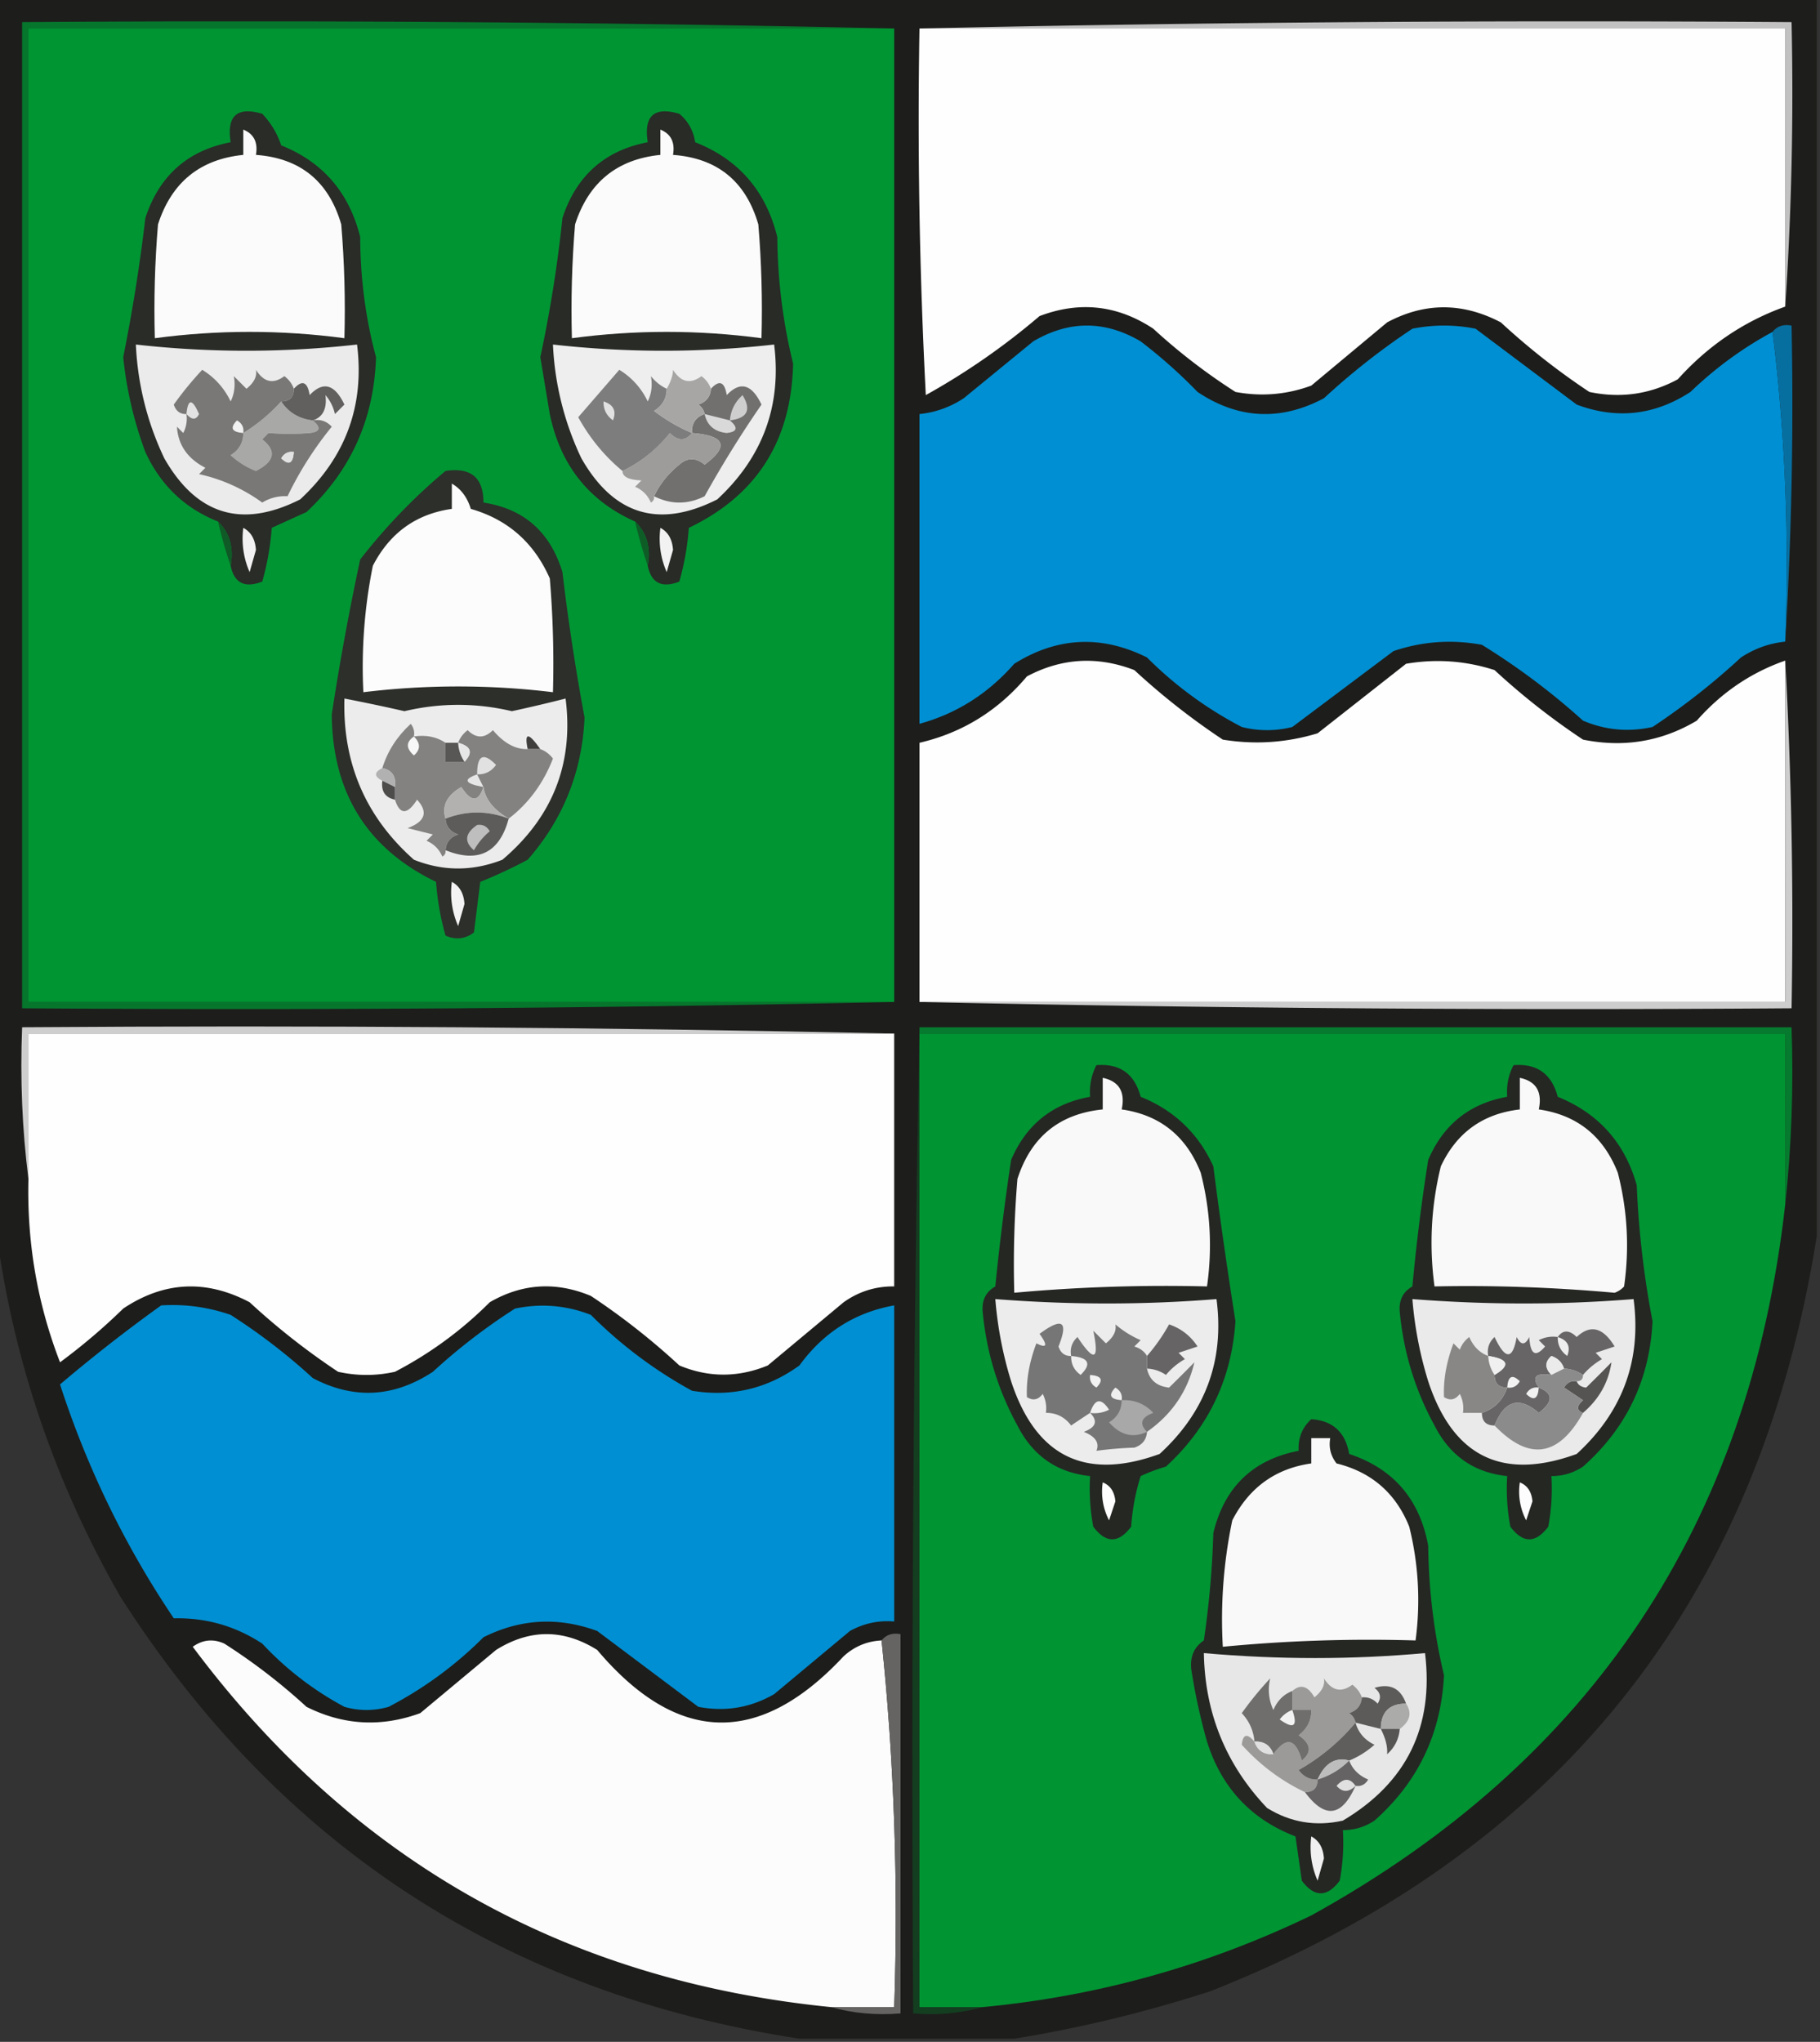 <svg xmlns="http://www.w3.org/2000/svg" width="288" height="323" style="shape-rendering:geometricPrecision;text-rendering:geometricPrecision;image-rendering:optimizeQuality;fill-rule:evenodd;clip-rule:evenodd"><rect width="100%" height="100%" fill="#333333" stroke="none"/><path style="opacity:.989" fill="#1e1e1c" d="M-.5-.5h288v196c-9.222 58.062-41.222 97.896-96 119.5-10.275 3.32-20.608 5.82-31 7.5h-34c-46.439-7.131-82.272-30.464-107.5-70-10.23-17.862-16.73-36.862-19.5-57V-.5z"/><path style="opacity:1" fill="#c2c1c1" d="M145.5 4.5c45.83-.999 91.83-1.332 138-1a507.055 507.055 0 0 1-1 45v-44h-137z"/><path style="opacity:1" fill="#06762d" d="M141.5 4.5H4.5v154h137a4761.16 4761.16 0 0 1-138 1V3.5c46.17-.332 92.17.001 138 1z"/><path style="opacity:1" fill="#009533" d="M141.5 4.5v154H4.5V4.5h137z"/><path style="opacity:1" fill="#fefefe" d="M145.5 4.5h137v44c-6.532 2.333-12.199 6.167-17 11.5-4.394 2.374-9.06 3.04-14 2a110.9 110.9 0 0 1-14-11c-6.058-3.18-12.058-3.18-18 0l-12 10c-3.906 1.434-7.906 1.767-12 1a94.117 94.117 0 0 1-13-10c-5.654-3.74-11.654-4.406-18-2a110.091 110.091 0 0 1-18 12.5 841.585 841.585 0 0 1-1-58z"/><path style="opacity:1" fill="#008fd2" d="M280.5 52.5c1.985 15.966 2.652 32.3 2 49-2.516.255-4.85 1.089-7 2.5a110.872 110.872 0 0 1-14 11c-3.795.837-7.461.504-11-1a110.584 110.584 0 0 0-16-12c-4.787-.879-9.453-.545-14 1l-16 12a16.242 16.242 0 0 1-8 0 60.724 60.724 0 0 1-15-11c-7.195-3.58-14.195-3.247-21 1-4.139 4.725-9.139 7.892-15 9.5v-49c2.516-.255 4.85-1.089 7-2.5l11-9c5.667-3.333 11.333-3.333 17 0a80.563 80.563 0 0 1 9 8c6.451 4.305 13.117 4.639 20 1a110.9 110.9 0 0 1 14-11 25.249 25.249 0 0 1 10 0l16 12c6.317 2.368 12.317 1.701 18-2 3.949-3.796 8.283-6.963 13-9.5z"/><path style="opacity:1" fill="#076fa0" d="M280.5 52.5c.709-.904 1.709-1.237 3-1a625.297 625.297 0 0 1-1 50c.652-16.7-.015-33.034-2-49z"/><path style="opacity:1" fill="#292c27" d="M36.5 89.5c.51-2.888-.157-5.221-2-7-5.26-2.092-9.094-5.759-11.5-11a60.197 60.197 0 0 1-3.5-15 273.086 273.086 0 0 0 3.5-22c2.19-6.695 6.69-10.695 13.5-12-.658-4.177 1.008-5.677 5-4.5a13.243 13.243 0 0 1 3 5c6.586 2.629 10.753 7.462 12.5 14.5.019 6.537.852 12.87 2.5 19-.3 9.753-3.967 17.92-11 24.5-1.85.837-3.684 1.67-5.5 2.5a42.336 42.336 0 0 1-1.5 8.5c-2.762 1.077-4.428.244-5-2.5z"/><path style="opacity:1" fill="#ebebeb" d="M21.5 54.5a156.048 156.048 0 0 0 35 0c1.207 9.649-1.793 17.816-9 24.5-9.206 4.65-16.373 2.483-21.5-6.5a46.62 46.62 0 0 1-4.5-18z"/><path style="opacity:1" fill="#a8a8a7" d="M44.5 63.5c1.16 1.75 2.826 2.75 5 3 1.35 1.15 1.184 1.817-.5 2-2.084.17-4.251.17-6.5 0l-1 1c2.307 1.828 1.974 3.494-1 5a12.417 12.417 0 0 1-4-2.5c1.323-.816 1.99-1.983 2-3.5a27.988 27.988 0 0 0 6-5z"/><path style="opacity:1" fill="#797877" d="M46.5 61.5c0 1.333-.667 2-2 2a27.988 27.988 0 0 1-6 5c-.01 1.517-.677 2.684-2 3.5a12.417 12.417 0 0 0 4 2.5c2.974-1.506 3.307-3.172 1-5l1-1c2.249.17 4.416.17 6.5 0 1.684-.183 1.85-.85.5-2 1.175-.219 2.175.114 3 1a55.5 55.5 0 0 0-7 11 6.845 6.845 0 0 0-4 1 26.921 26.921 0 0 0-10-4.5l1-1c-2.822-1.451-4.322-3.618-4.5-6.5l1 1c.483-.948.65-1.948.5-3-.997.03-1.664-.47-2-1.5a54.708 54.708 0 0 1 4.5-5.5c1.979 1.214 3.479 2.881 4.5 5 .596-1.216.763-2.55.5-4l2 2c1.204-.97 1.704-1.97 1.5-3 1.25 1.975 2.75 2.309 4.5 1 .717.544 1.217 1.21 1.5 2z"/><path style="opacity:1" fill="#f3f3f2" d="M46.5 71.5c-.14 1.837-.806 2.17-2 1 .457-.797 1.124-1.13 2-1z"/><path style="opacity:1" fill="#e2e2e2" d="M46.5 71.5c-.876-.13-1.543.203-2 1 1.194 1.17 1.86.837 2-1z"/><path style="opacity:1" fill="#f1f1f1" d="M38.5 68.5c-1.837-.14-2.17-.806-1-2 .797.457 1.13 1.124 1 2z"/><path style="opacity:1" fill="#e3e3e3" d="M29.5 65.5c.247-2.475.913-2.475 2 0-.47.963-1.137.963-2 0z"/><path style="opacity:1" fill="#61605f" d="M49.5 66.5c-2.174-.25-3.84-1.25-5-3 1.333 0 2-.667 2-2 1.325-1.453 2.158-1.12 2.5 1 2.13-2.242 3.962-1.742 5.5 1.5L53 65.5a6.807 6.807 0 0 0-1.5-3c.268 2.147-.398 3.48-2 4z"/><path style="opacity:1" fill="#fbfbfb" d="M38.5 20.5c1.676.683 2.343 2.017 2 4 7.02.517 11.52 4.183 13.5 11 .5 5.99.666 11.99.5 18-10-1.333-20-1.333-30 0-.166-6.01 0-12.01.5-18 2.137-6.642 6.637-10.309 13.5-11v-4z"/><path style="opacity:1" fill="#282b26" d="M102.5 89.5c.51-2.888-.156-5.221-2-7-7.322-3.254-11.822-8.92-13.5-17l-1.5-9a207.305 207.305 0 0 0 3.5-22c2.19-6.695 6.69-10.695 13.5-12-.658-4.177 1.008-5.677 5-4.5 1.393 1.171 2.227 2.671 2.5 4.5 6.869 2.699 11.202 7.699 13 15 .063 6.86.896 13.527 2.5 20-.248 12.195-5.748 20.862-16.5 26a42.364 42.364 0 0 1-1.5 8.5c-2.762 1.077-4.428.244-5-2.5z"/><path style="opacity:1" fill="#eee" d="M87.5 54.5a156.048 156.048 0 0 0 35 0c1.207 9.649-1.793 17.816-9 24.5-9.206 4.65-16.373 2.483-21.5-6.5a46.62 46.62 0 0 1-4.5-18z"/><path style="opacity:1" fill="#71706f" d="M103.5 78.5c.906-1.917 2.239-3.583 4-5 1.276-1.145 2.609-1.145 4 0 3.928-2.913 3.262-4.58-2-5-.073-1.527.594-2.527 2-3-.111-.617-.444-1.117-1-1.5 1.256-.417 1.923-1.25 2-2.5 1.325-1.453 2.158-1.12 2.5 1 2.129-2.242 3.962-1.742 5.5 1.5a176.119 176.119 0 0 0-9 14.5c-2.667 1.333-5.333 1.333-8 0z"/><path style="opacity:1" fill="#9d9c9b" d="M109.5 68.5c5.262.42 5.928 2.087 2 5-1.391-1.145-2.724-1.145-4 0-1.761 1.417-3.094 3.083-4 5 .065.438-.101.772-.5 1-.5-1.167-1.333-2-2.5-2.5l1-1c-2.006-.083-3.006-.583-3-1.5 2.894-1.382 5.394-3.382 7.5-6 1.292 1.291 2.458 1.291 3.5 0z"/><path style="opacity:1" fill="#dad9d9" d="m111.5 65.5 4 1c1.35 1.15 1.184 1.817-.5 2-1.95-.207-3.116-1.207-3.5-3z"/><path style="opacity:1" fill="#7e7d7d" d="M105.5 61.5c-.011 1.517-.677 2.684-2 3.5a27.543 27.543 0 0 0 6 3.5c-1.042 1.291-2.208 1.291-3.5 0-2.106 2.618-4.606 4.618-7.5 6-2.829-2.338-5.162-5.171-7-8.5 2.172-2.505 4.339-5.005 6.5-7.5 1.979 1.214 3.479 2.881 4.5 5 .596-1.216.763-2.55.5-4 .708.88 1.542 1.547 2.5 2z"/><path style="opacity:1" fill="#cfcece" d="M115.5 66.5c.128-1.59.795-2.923 2-4 1.441 2.333.775 3.666-2 4z"/><path style="opacity:1" fill="#e3e2e2" d="M95.5 63.5c1.585.502 2.085 1.502 1.5 3-1.039-.744-1.539-1.744-1.5-3z"/><path style="opacity:1" fill="#a7a6a5" d="M112.5 61.5c-.077 1.25-.744 2.083-2 2.5.556.383.889.883 1 1.5-1.406.473-2.073 1.473-2 3a27.543 27.543 0 0 1-6-3.5c1.323-.816 1.989-1.983 2-3.5.649-1.106.983-2.106 1-3 1.249 1.975 2.749 2.309 4.5 1 .717.544 1.217 1.21 1.5 2z"/><path style="opacity:1" fill="#fbfbfb" d="M104.5 20.5c1.676.683 2.343 2.017 2 4 7.021.517 11.521 4.183 13.5 11 .499 5.99.666 11.99.5 18-10-1.333-20-1.333-30 0-.166-6.01 0-12.01.5-18 2.137-6.642 6.637-10.309 13.5-11v-4z"/><path style="opacity:1" fill="#0f5a26" d="M34.5 82.5c1.843 1.779 2.51 4.112 2 7a67.988 67.988 0 0 1-2-7z"/><path style="opacity:1" fill="#f2f2f2" d="M38.5 83.5c1.225.652 1.892 1.819 2 3.5l-1 3.5a13.117 13.117 0 0 1-1-7z"/><path style="opacity:1" fill="#0e5d27" d="M100.5 82.5c1.844 1.779 2.51 4.112 2 7a67.862 67.862 0 0 1-2-7z"/><path style="opacity:1" fill="#f2f2f2" d="M104.5 83.5c1.225.652 1.892 1.819 2 3.5l-1 3.5a13.115 13.115 0 0 1-1-7z"/><path style="opacity:1" fill="#2c2f2a" d="M70.5 74.5c4.012-.613 6.012 1.054 6 5 6.392.972 10.559 4.638 12.5 11a350.673 350.673 0 0 0 3.5 23c-.378 8.584-3.378 16.084-9 22.5a75.993 75.993 0 0 1-7.5 3.5l-1 8c-1.388 1.054-2.888 1.22-4.5.5a42.332 42.332 0 0 1-1.5-8.5c-10.898-5.266-16.398-14.099-16.5-26.5A412.588 412.588 0 0 1 57 88.5c4.09-5.246 8.59-9.912 13.5-14z"/><path style="opacity:1" fill="#fcfcfc" d="M71.5 76.5c1.443.835 2.443 2.168 3 4 5.844 1.672 10.01 5.339 12.5 11 .5 5.99.666 11.991.5 18a124.217 124.217 0 0 0-30 0 80.886 80.886 0 0 1 1.5-20c2.686-5.204 6.853-8.204 12.5-9v-4z"/><path style="opacity:1" fill="#fefefe" d="M282.5 104.5v54h-137v-41c6.763-1.571 12.43-5.071 17-10.5 5.488-2.915 11.155-3.248 17-1a110.872 110.872 0 0 0 14 11c5.089.826 10.089.492 15-1l14-11c4.757-.81 9.424-.476 14 1a110.872 110.872 0 0 0 14 11c6.458 1.301 12.458.301 18-3 3.906-4.441 8.572-7.607 14-9.5z"/><path style="opacity:1" fill="#ececec" d="M54.5 110.5c3.162.611 6.329 1.278 9.5 2 5.667-1.333 11.333-1.333 17 0a227.49 227.49 0 0 0 8.5-2c1.303 10.24-2.03 18.74-10 25.5-4.71 1.844-9.377 1.844-14 0-7.622-6.749-11.289-15.249-11-25.5z"/><path style="opacity:1" fill="#3f3e3d" d="M85.5 118.5h-2c-.56-2.687.106-2.687 2 0z"/><path style="opacity:1" fill="#838281" d="M65.5 116.5c1.915-.284 3.581.049 5 1v3h3c1.385-1.447 1.052-2.447-1-3 .283-.789.783-1.456 1.5-2 1.333 1.333 2.667 1.333 4 0 1.734 2.062 3.567 3.062 5.5 3h2c.79.283 1.456.783 2 1.5-1.518 3.912-3.851 7.078-7 9.5-2.383-1.393-3.716-3.059-4-5-.779 2.427-1.945 2.427-3.5 0-2.29 1.328-3.124 2.995-2.5 5 .077 1.25.744 2.083 2 2.5-1.256.417-1.923 1.25-2 2.5.065.438-.101.772-.5 1-.5-1.167-1.333-2-2.5-2.5l1-1-4-1c2.794-1.036 3.294-2.536 1.5-4.5-1.555 2.427-2.721 2.427-3.5 0v-2c.215-1.679-.452-2.679-2-3 .836-2.687 2.336-5.02 4.5-7 .464.594.631 1.261.5 2z"/><path style="opacity:1" fill="#e7e7e7" d="M72.5 117.5c2.052.553 2.385 1.553 1 3a5.728 5.728 0 0 1-1-3z"/><path style="opacity:1" fill="#f7f7f7" d="M65.5 116.5c1.062 1.075 1.062 2.075 0 3-1.276-1.114-1.276-2.114 0-3z"/><path style="opacity:1" fill="#595756" d="M70.5 117.5h2a5.728 5.728 0 0 0 1 3h-3v-3z"/><path style="opacity:1" fill="#e1e1e1" d="M75.5 122.5c-.006-3.048.994-3.548 3-1.5-.744 1.039-1.744 1.539-3 1.5z"/><path style="opacity:1" fill="#b1b1b1" d="M60.5 121.5c1.548.321 2.215 1.321 2 3l-2-1c-1.333-.667-1.333-1.333 0-2z"/><path style="opacity:1" fill="#e6e6e6" d="m75.5 122.5 1 2c-2.96-.532-3.293-1.199-1-2z"/><path style="opacity:1" fill="#4e4c4b" d="m60.5 123.5 2 1v2c-1.548-.321-2.215-1.321-2-3z"/><path style="opacity:1" fill="#b2b1b0" d="M76.5 124.5c.284 1.941 1.617 3.607 4 5-3.355-1.291-6.688-1.291-10 0-.624-2.005.21-3.672 2.5-5 1.555 2.427 2.721 2.427 3.5 0z"/><path style="opacity:1" fill="#5d5c5b" d="M80.5 129.5c-1.467 5.4-4.8 7.067-10 5 .077-1.25.744-2.083 2-2.5-1.256-.417-1.923-1.25-2-2.5 3.312-1.291 6.645-1.291 10 0z"/><path style="opacity:1" fill="#bfbebe" d="M75.5 130.5c.876-.131 1.543.202 2 1a10.76 10.76 0 0 0-2.5 3c-1.587-1.346-1.42-2.679.5-4z"/><path style="opacity:1" fill="#f3f3f3" d="M71.5 139.5c1.225.652 1.892 1.819 2 3.5l-1 3.5a13.118 13.118 0 0 1-1-7z"/><path style="opacity:1" fill="#cdcdcd" d="M282.5 104.5a756.853 756.853 0 0 1 1 55c-46.17.332-92.17-.001-138-1h137v-54z"/><path style="opacity:1" fill="#cecece" d="M141.5 163.5H4.5v23c-.992-7.816-1.326-15.816-1-24 46.17-.332 92.17.001 138 1z"/><path style="opacity:1" fill="#067a2e" d="M145.5 163.5v-1h138c.327 9.515-.006 18.848-1 28v-27h-137z"/><path style="opacity:1" fill="#fefefe" d="M141.5 163.5v40c-2.925-.04-5.591.793-8 2.5l-12 10c-4.694 1.932-9.361 1.932-14 0a110.894 110.894 0 0 0-14-11c-5.533-2.306-10.867-1.973-16 1a60.738 60.738 0 0 1-15 11c-3 .667-6 .667-9 0a110.872 110.872 0 0 1-14-11c-6.895-3.636-13.562-3.303-20 1a95.396 95.396 0 0 1-10 8.5c-3.585-9.265-5.251-18.932-5-29v-23h137z"/><path style="opacity:1" fill="#133e20" d="M145.5 162.5v155h10c-3.462.982-7.129 1.315-11 1a6085.37 6085.37 0 0 1 1-156z"/><path style="opacity:1" fill="#009433" d="M145.5 163.5h137v27c-5.67 50.537-30.67 88.037-75 112.5-16.491 7.955-33.824 12.789-52 14.5h-10v-154z"/><path style="opacity:1" fill="#252723" d="M173.5 168.5c3.701-.305 6.034 1.362 7 5 5.303 2.137 9.137 5.803 11.5 11a827.366 827.366 0 0 0 3.5 24.5c-.605 9.156-4.271 16.822-11 23a28.931 28.931 0 0 0-4 1.5 34.251 34.251 0 0 0-1.5 8c-2 2.667-4 2.667-6 0a32.462 32.462 0 0 1-.5-8c-5.233-.542-9.066-3.209-11.5-8-3.069-5.607-4.902-11.607-5.5-18-.158-1.819.509-3.152 2-4 .668-6.7 1.501-13.367 2.5-20 2.386-5.604 6.553-8.937 12.5-10-.134-1.792.199-3.458 1-5z"/><path style="opacity:1" fill="#f9f9f9" d="M174.5 170.5c2.584.548 3.584 2.215 3 5 6.046.87 10.213 4.203 12.5 10 1.527 5.915 1.861 11.915 1 18a264.36 264.36 0 0 0-30.5 1c-.166-6.009.001-12.009.5-18 2.137-6.642 6.637-10.309 13.5-11v-5z"/><path style="opacity:1" fill="#252723" d="M239.5 168.5c3.701-.305 6.034 1.362 7 5 6.46 2.627 10.627 7.293 12.5 14a145.45 145.45 0 0 0 2.5 21.5c-.447 9.226-4.113 16.893-11 23-1.525 1.009-3.192 1.509-5 1.5a32.462 32.462 0 0 1-.5 8c-2 2.667-4 2.667-6 0a32.462 32.462 0 0 1-.5-8c-5.233-.542-9.066-3.209-11.5-8-3.069-5.607-4.902-11.607-5.5-18-.158-1.819.509-3.152 2-4a308.925 308.925 0 0 1 2.5-20c2.386-5.604 6.553-8.937 12.5-10-.134-1.792.199-3.458 1-5z"/><path style="opacity:1" fill="#f9f9f9" d="M240.5 170.5c2.584.548 3.584 2.215 3 5 6.046.87 10.213 4.203 12.5 10 1.527 5.915 1.861 11.915 1 18a3.647 3.647 0 0 1-1.5 1c-9.7-.867-19.2-1.201-28.5-1-.87-6.417-.536-12.751 1-19 2.496-5.33 6.663-8.33 12.5-9v-5z"/><path style="opacity:1" fill="#ececec" d="M157.5 205.5c11.888.926 23.555.926 35 0 1.277 9.663-1.723 17.83-9 24.5-11.74 4.277-19.573.444-23.5-11.5a60.175 60.175 0 0 1-2.5-13z"/><path style="opacity:1" fill="#ebeaea" d="M223.5 205.5c11.888.926 23.555.926 35 0 1.277 9.663-1.723 17.83-9 24.5-11.74 4.277-19.573.444-23.5-11.5a60.175 60.175 0 0 1-2.5-13z"/><path style="opacity:1" fill="#008fd2" d="M25.5 206.5c3.773-.237 7.44.263 11 1.5a94.084 94.084 0 0 1 13 10c6.473 3.403 12.807 3.069 19-1a94.084 94.084 0 0 1 13-10c4.125-.854 8.125-.52 12 1a70.194 70.194 0 0 0 16 12c6.242 1.023 11.908-.311 17-4 3.802-5.225 8.802-8.392 15-9.5v50c-2.489-.202-4.823.298-7 1.5l-12 10c-3.762 2.156-7.762 2.823-12 2l-16-12c-6.175-2.256-12.175-1.923-18 1a60.738 60.738 0 0 1-15 11 12.494 12.494 0 0 1-7 0 49.843 49.843 0 0 1-13-10c-4.24-2.782-8.907-4.115-14-4-7.712-11.449-13.711-23.782-18-37a249.842 249.842 0 0 1 16-12.5z"/><path style="opacity:1" fill="#666464" d="M181.5 216.5v-2a28.926 28.926 0 0 0 3.5-5c1.905.658 3.405 1.825 4.5 3.5l-3 1 1 1a10.756 10.756 0 0 0-3 2.5 5.576 5.576 0 0 0-3-1z"/><path style="opacity:1" fill="#676565" d="M250.5 217.5a5.727 5.727 0 0 0-3-1c-.311-.978-.978-1.645-2-2-1.062.925-1.062 1.925 0 3-2.493-.369-3.16.297-2 2 2.307.905 2.307 2.238 0 4-3.082-2.653-5.415-1.987-7 2-1.333 0-2-.667-2-2 2-.667 3.333-2 4-4-1.333 0-2-.667-2-2 2.548-1.513 2.215-2.513-1-3-.219-1.175.114-2.175 1-3 1.707 3.636 2.874 3.636 3.5 0 .667 1.333 1.333 1.333 2 0 .149 2.779.983 3.279 2.5 1.5l-1-1a4.934 4.934 0 0 1 3-.5c.813-1.153 1.813-1.153 3 0 2.166-2.032 4.166-1.532 6 1.5l-3 1 1 1c-1.191.698-2.191 1.531-3 2.5z"/><path style="opacity:1" fill="#eee" d="M246.5 211.5c1.585.502 2.085 1.502 1.5 3-1.039-.744-1.539-1.744-1.5-3z"/><path style="opacity:1" fill="#ebebeb" d="m247.5 216.5-2 1c-1.062-1.075-1.062-2.075 0-3 1.022.355 1.689 1.022 2 2z"/><path style="opacity:1" fill="#f0f0f0" d="M235.5 214.5c3.215.487 3.548 1.487 1 3a5.727 5.727 0 0 1-1-3z"/><path style="opacity:1" fill="#888786" d="M235.5 214.5a5.727 5.727 0 0 0 1 3c0 1.333.667 2 2 2-.667 2-2 3.333-4 4h-3a4.934 4.934 0 0 0-.5-3c-.718.951-1.551 1.117-2.5.5-.114-2.734.386-5.568 1.5-8.5l1 1a4.457 4.457 0 0 1 1.5-2c.641 1.493 1.641 2.493 3 3z"/><path style="opacity:1" fill="#777676" d="M169.5 214.5c-.219-1.175.114-2.175 1-3 2.652 4.022 3.486 3.688 2.5-1l2 2c1.204-.971 1.704-1.971 1.5-3a15.645 15.645 0 0 0 4 2.5l-1 1c.916.278 1.582.778 2 1.5v2c.384 1.793 1.55 2.793 3.5 3a274.262 274.262 0 0 0 4-4c-1.069 4.582-3.569 8.248-7.5 11-.077 1.25-.744 2.083-2 2.5a59.637 59.637 0 0 0-6 .5c.516-1.258-.15-2.258-2-3 1.935-.713 2.268-1.713 1-3-.982.641-1.982 1.307-3 2-1.024-1.353-2.357-2.02-4-2a4.934 4.934 0 0 0-.5-3c-.718.951-1.551 1.117-2.5.5-.114-2.734.386-5.568 1.5-8.5 1.666.84 1.833.34.5-1.5 3.606-2.668 4.606-2.001 3 2 .336 1.03 1.003 1.53 2 1.5z"/><path style="opacity:1" fill="#f0efef" d="M169.5 214.5c2.793.24 3.293 1.24 1.5 3-1.039-.744-1.539-1.744-1.5-3z"/><path style="opacity:1" fill="#f3f3f3" d="M172.5 217.5c1.837.139 2.17.806 1 2-.798-.457-1.131-1.124-1-2z"/><path style="opacity:1" fill="#f2f2f2" d="M238.5 219.5c.139-1.837.806-2.17 2-1-.457.798-1.124 1.131-2 1z"/><path style="opacity:1" fill="#565453" d="M250.5 223.5c-1.05-.405-1.05-1.071 0-2l-3-2c.457-.798 1.124-1.131 2-1 .235.597.735.93 1.5 1a274.262 274.262 0 0 0 4-4c-.456 3.154-1.956 5.82-4.5 8z"/><path style="opacity:1" fill="#f0efef" d="M177.5 221.5c-1.837-.139-2.17-.806-1-2 .798.457 1.131 1.124 1 2z"/><path style="opacity:1" fill="#f1f1f1" d="M243.5 219.5c-.139 1.837-.806 2.17-2 1 .457-.798 1.124-1.131 2-1z"/><path style="opacity:1" fill="#8c8b8b" d="M247.5 216.5a5.727 5.727 0 0 1 3 1c0 .667-.333 1-1 1-.876-.131-1.543.202-2 1l3 2c-1.05.929-1.05 1.595 0 2-3.887 6.983-8.553 7.65-14 2 1.585-3.987 3.918-4.653 7-2 2.307-1.762 2.307-3.095 0-4-1.16-1.703-.493-2.369 2-2l2-1z"/><path style="opacity:1" fill="#f1f1f1" d="M172.5 223.5c.738-2.26 1.738-2.427 3-.5a4.934 4.934 0 0 1-3 .5z"/><path style="opacity:1" fill="#a9a8a8" d="M177.5 221.5c1.984-.117 3.65.55 5 2-1.935.713-2.268 1.713-1 3-2.219 1.04-4.219.54-6-1.5 1.323-.816 1.989-1.983 2-3.5z"/><path style="opacity:1" fill="#fefefe" d="M174.5 234.5c1.193.47 1.86 1.47 2 3l-1 3a9.86 9.86 0 0 1-1-6z"/><path style="opacity:1" fill="#fdfdfd" d="M240.5 234.5c1.193.47 1.86 1.47 2 3l-1 3a9.86 9.86 0 0 1-1-6z"/><path style="opacity:1" fill="#fcfcfc" d="M139.5 259.5c1.988 18.971 2.654 38.304 2 58h-10c-42.105-4.215-75.772-23.215-101-57 1.575-1.131 3.241-1.298 5-.5a94.084 94.084 0 0 1 13 10c5.825 2.923 11.825 3.256 18 1l12-10c5.333-3.333 10.667-3.333 16 0 12.657 14.97 25.657 15.303 39 1 1.717-1.559 3.717-2.392 6-2.5z"/><path style="opacity:1" fill="#656463" d="M139.5 259.5c.709-.904 1.709-1.237 3-1v60c-3.871.315-7.538-.018-11-1h10c.654-19.696-.012-39.029-2-58z"/><path style="opacity:1" fill="#252723" d="M207.5 224.5c3.4.231 5.4 2.064 6 5.5 6.979 2.319 11.146 7.152 12.5 14.5.085 7.023.918 13.856 2.5 20.5-.452 9.236-4.119 16.903-11 23-1.525 1.009-3.192 1.509-5 1.5a32.462 32.462 0 0 1-.5 8c-2 2.667-4 2.667-6 0l-1-7c-7.039-2.708-11.706-7.708-14-15a95.284 95.284 0 0 1-2.5-11.5c-.191-1.973.476-3.473 2-4.5.83-5.638 1.33-11.304 1.5-17 1.76-7.262 6.26-11.595 13.5-13-.108-2.014.558-3.68 2-5z"/><path style="opacity:1" fill="#f9f9f9" d="M207.5 227.5h3c-.262 1.478.071 2.811 1 4 5.538 1.371 9.371 4.704 11.5 10a47.96 47.96 0 0 1 1 18 242.554 242.554 0 0 0-30.5 1 76.4 76.4 0 0 1 1.5-20c2.686-5.204 6.853-8.204 12.5-9v-4z"/><path style="opacity:1" fill="#e7e7e7" d="M190.5 261.5c11.82 1.047 23.487 1.047 35 0 1.422 11.656-2.912 20.49-13 26.5-4.282.965-8.282.298-12-2-6.5-6.838-9.833-15.005-10-24.5z"/><path style="opacity:1" fill="#9b9a99" d="M215.5 268.5c-.077 1.25-.744 2.083-2 2.5.556.383.889.883 1 1.5a32.747 32.747 0 0 1-9 7.5c.744 1.039 1.744 1.539 3 1.5 0 1.333-.667 2-2 2-3.792-1.809-7.125-4.309-10-7.5.183-1.684.85-1.85 2-.5.473 1.406 1.473 2.073 3 2 2.036-2.838 3.536-2.505 4.5 1 1.628-1.319 1.461-2.652-.5-4 1.353-1.024 2.02-2.357 2-4h-3v-3c1.293-1.145 2.459-.811 3.5 1 1.204-.971 1.704-1.971 1.5-3 1.249 1.975 2.749 2.309 4.5 1 .717.544 1.217 1.211 1.5 2z"/><path style="opacity:1" fill="#5c5b5a" d="M222.5 269.5c-2.642-.012-3.975 1.321-4 4l-4-1c-.111-.617-.444-1.117-1-1.5 1.256-.417 1.923-1.25 2-2.5.996-.086 1.829.248 2.5 1 .617-.949.451-1.782-.5-2.5 2.481-.76 4.147.074 5 2.5z"/><path style="opacity:1" fill="#6f6e6d" d="M204.5 267.5v3h3c.02 1.643-.647 2.976-2 4 1.961 1.348 2.128 2.681.5 4-.964-3.505-2.464-3.838-4.5-1-.473-1.406-1.473-2.073-3-2-.126-1.7-.793-3.2-2-4.5a54.593 54.593 0 0 1 4.5-5.5 7.492 7.492 0 0 0 .5 5c.641-1.493 1.641-2.493 3-3z"/><path style="opacity:1" fill="#f2f2f2" d="M204.5 270.5c.903 2.597.236 3.097-2 1.5.544-.717 1.211-1.217 2-1.5z"/><path style="opacity:1" fill="#ababaa" d="M222.5 269.5c.971 1.462.638 2.795-1 4h-3c.025-2.679 1.358-4.012 4-4z"/><path style="opacity:1" fill="#e0e0e0" d="M198.5 275.5c1.527-.073 2.527.594 3 2-1.527.073-2.527-.594-3-2z"/><path style="opacity:1" fill="#565554" d="M218.5 273.5h3c-.128 1.59-.795 2.923-2 4 .095-1.191-.238-2.525-1-4z"/><path style="opacity:1" fill="#5f5e5d" d="M214.5 272.5c.437 1.574 1.437 2.741 3 3.5-1.236 1.085-2.569 1.918-4 2.5-2.185-.587-3.852.413-5 3-1.256.039-2.256-.461-3-1.5a32.747 32.747 0 0 0 9-7.5z"/><path style="opacity:1" fill="#bebdbd" d="M213.5 278.5a11.743 11.743 0 0 1-5 3c1.148-2.587 2.815-3.587 5-3z"/><path style="opacity:1" fill="#656363" d="M213.5 278.5c.507 1.359 1.507 2.359 3 3-.457.798-1.124 1.131-2 1-2.177 4.926-4.844 5.259-8 1 1.333 0 2-.667 2-2a11.743 11.743 0 0 0 5-3z"/><path style="opacity:1" fill="#e0e0e0" d="M214.5 282.5c-1.075 1.062-2.075 1.062-3 0 1.114-1.276 2.114-1.276 3 0z"/><path style="opacity:1" fill="#f0f0f0" d="M207.5 290.5c1.225.652 1.892 1.819 2 3.5l-1 3.5a13.116 13.116 0 0 1-1-7z"/></svg>